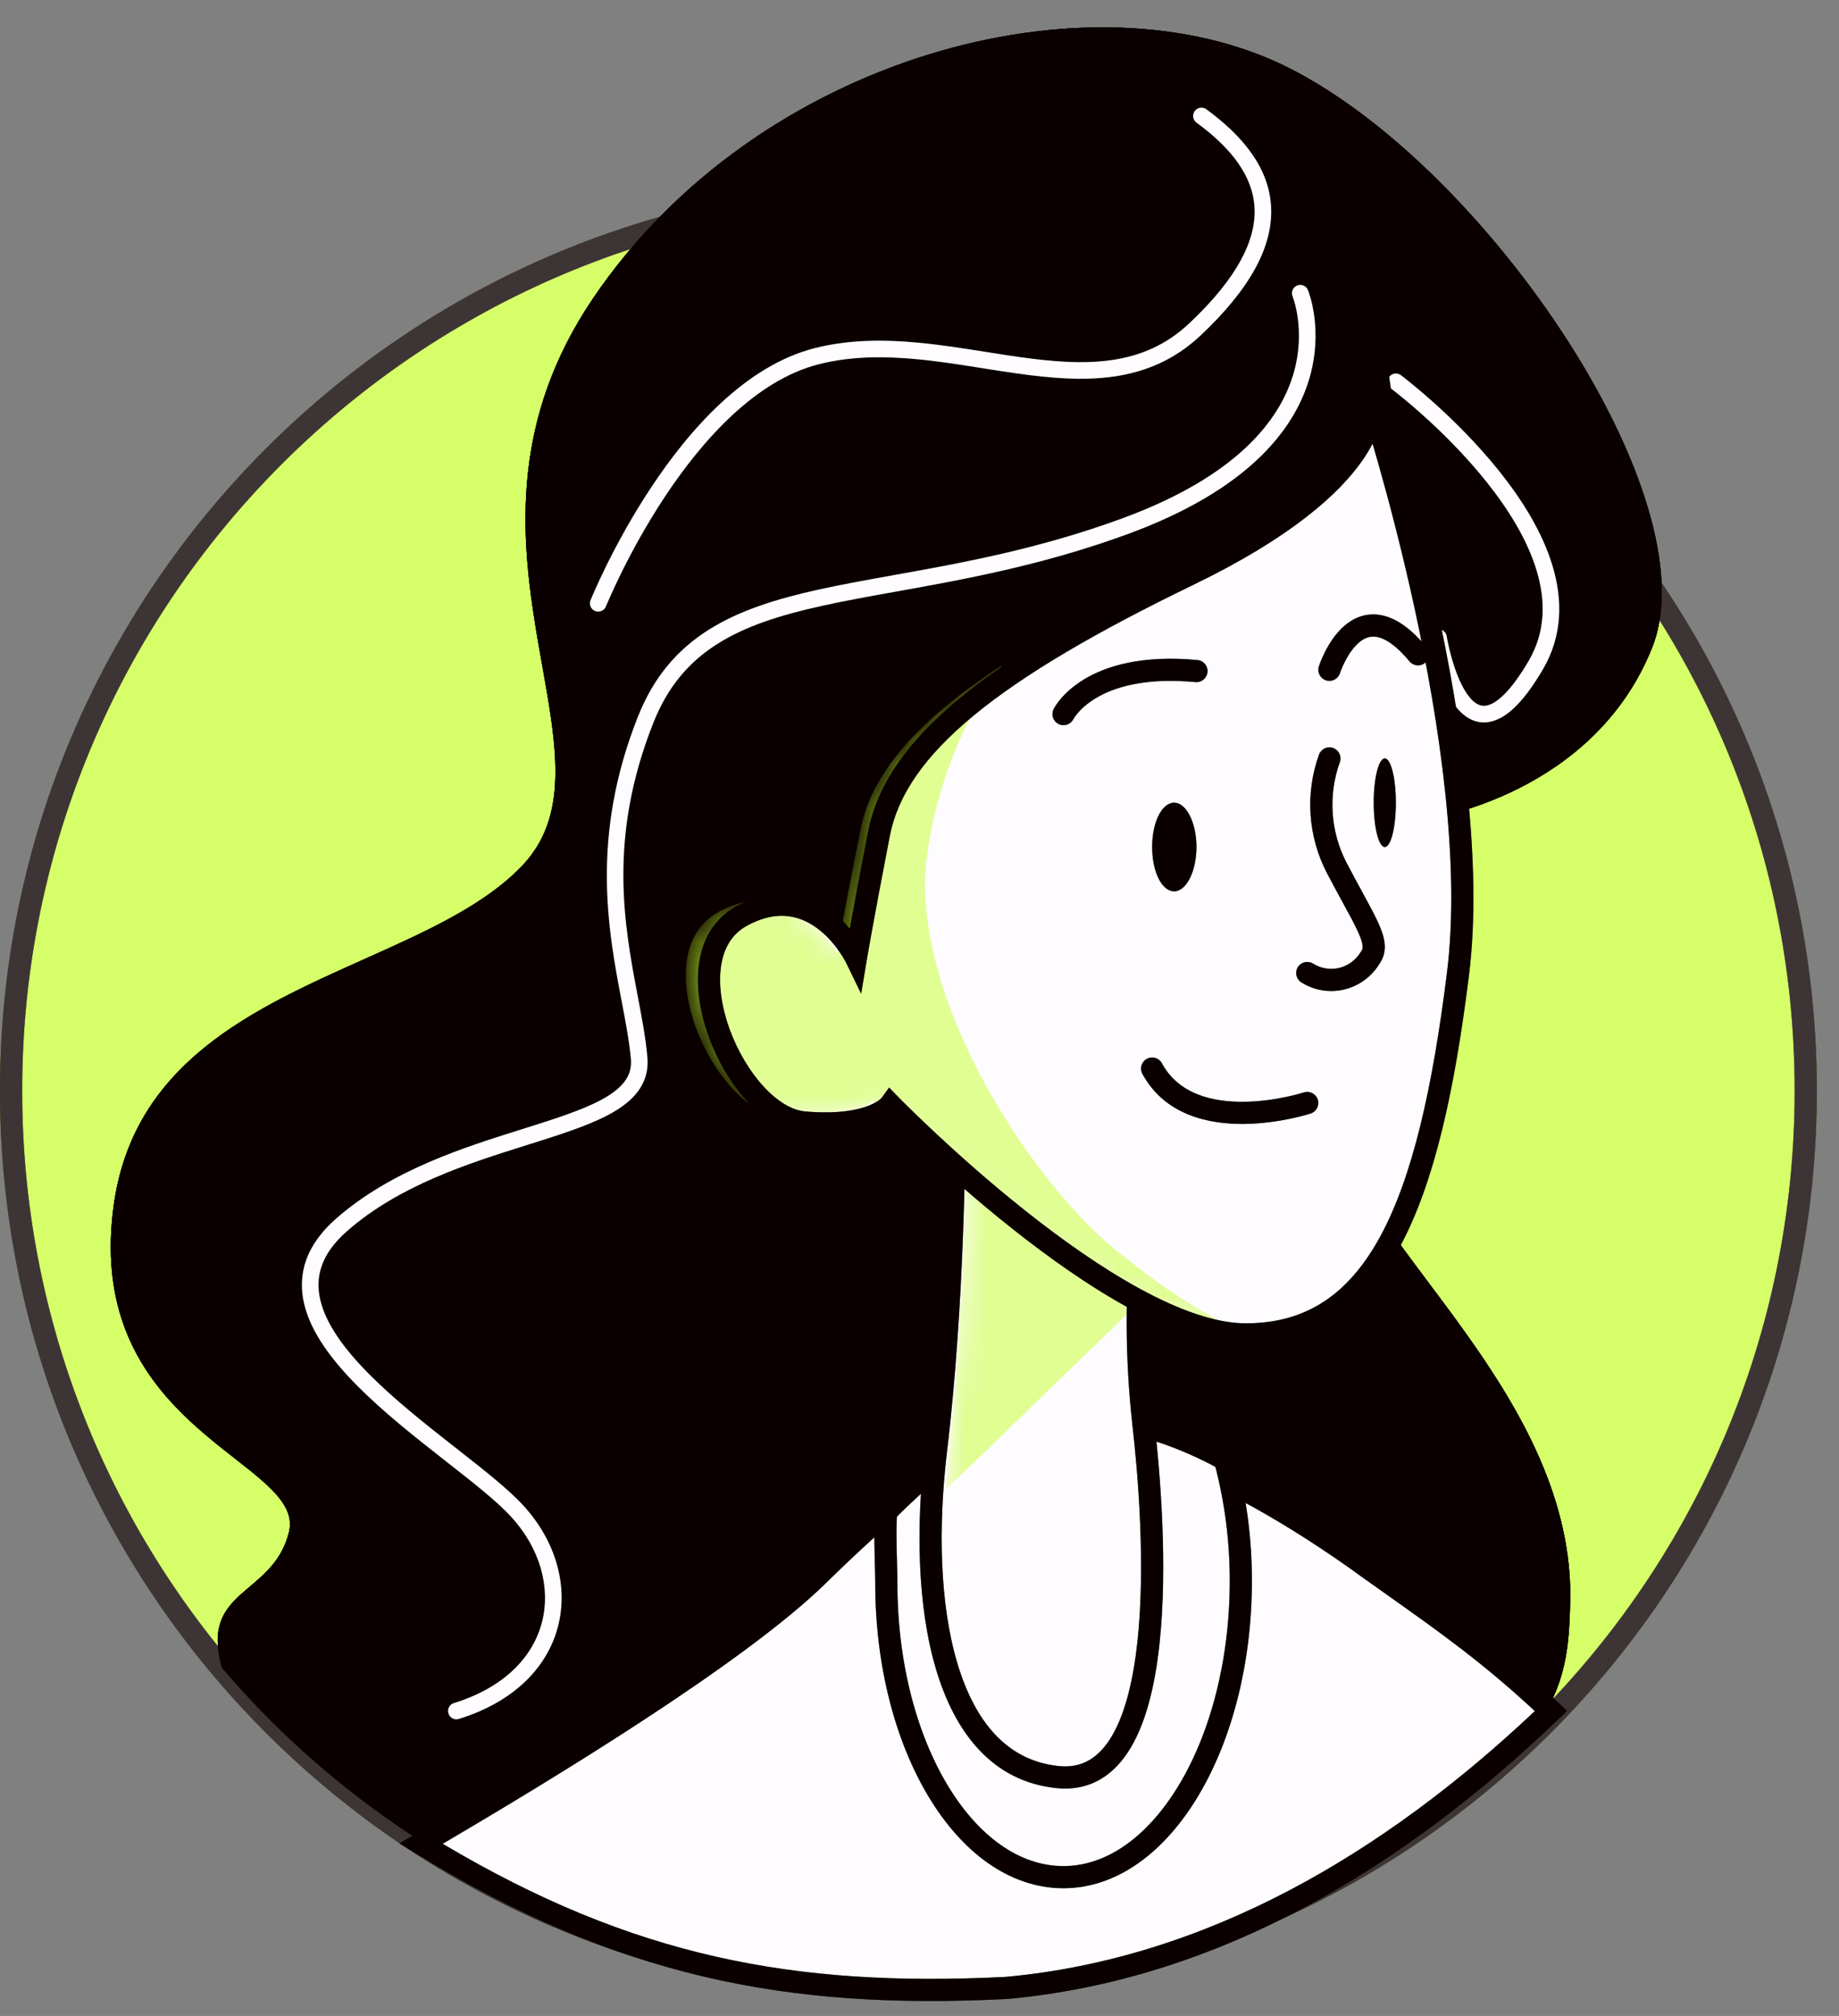 <svg width="83" height="91" viewBox="0 0 83 91" fill="none" xmlns="http://www.w3.org/2000/svg">
    <rect x="0" y="0" width="83" height="91" fill="#808080" stroke="none"/>
    <g clip-path="url(#clip0_25_437)">
        <path d="M41 90.234C63.644 90.234 82 71.878 82 49.234C82 26.591 63.644 8.234 41 8.234C18.356 8.234 0 26.591 0 49.234C0 71.878 18.356 90.234 41 90.234Z" fill="#C3FF28"/>
        <path fill-rule="evenodd" clip-rule="evenodd" d="M41 89.234C63.091 89.234 81 71.326 81 49.234C81 27.143 63.091 9.234 41 9.234C18.909 9.234 1 27.143 1 49.234C1 71.326 18.909 89.234 41 89.234ZM82 49.234C82 71.878 63.644 90.234 41 90.234C18.356 90.234 0 71.878 0 49.234C0 26.591 18.356 8.234 41 8.234C63.644 8.234 82 26.591 82 49.234Z" fill="#140000"/>
        <path fill-rule="evenodd" clip-rule="evenodd" d="M41 89.234C63.091 89.234 81 71.326 81 49.234C81 27.143 63.091 9.234 41 9.234C18.909 9.234 1 27.143 1 49.234C1 71.326 18.909 89.234 41 89.234ZM82 49.234C82 71.878 63.644 90.234 41 90.234C18.356 90.234 0 71.878 0 49.234C0 26.591 18.356 8.234 41 8.234C63.644 8.234 82 26.591 82 49.234Z" fill="black" fill-opacity="0.2"/>
        <path fill-rule="evenodd" clip-rule="evenodd" d="M41 89.234C63.091 89.234 81 71.326 81 49.234C81 27.143 63.091 9.234 41 9.234C18.909 9.234 1 27.143 1 49.234C1 71.326 18.909 89.234 41 89.234ZM82 49.234C82 71.878 63.644 90.234 41 90.234C18.356 90.234 0 71.878 0 49.234C0 26.591 18.356 8.234 41 8.234C63.644 8.234 82 26.591 82 49.234Z" fill="black" fill-opacity="0.2"/>
        <path fill-rule="evenodd" clip-rule="evenodd" d="M41 89.234C63.091 89.234 81 71.326 81 49.234C81 27.143 63.091 9.234 41 9.234C18.909 9.234 1 27.143 1 49.234C1 71.326 18.909 89.234 41 89.234ZM82 49.234C82 71.878 63.644 90.234 41 90.234C18.356 90.234 0 71.878 0 49.234C0 26.591 18.356 8.234 41 8.234C63.644 8.234 82 26.591 82 49.234Z" fill="black" fill-opacity="0.2"/>
        <path opacity="0.3" d="M41 90.234C63.644 90.234 82 71.878 82 49.234C82 26.591 63.644 8.234 41 8.234C18.356 8.234 0 26.591 0 49.234C0 71.878 18.356 90.234 41 90.234Z" fill="#FEFCFF"/>
        <g opacity="0.3">
            <path fill-rule="evenodd" clip-rule="evenodd" d="M41 89.234C63.091 89.234 81 71.326 81 49.234C81 27.143 63.091 9.234 41 9.234C18.909 9.234 1 27.143 1 49.234C1 71.326 18.909 89.234 41 89.234ZM82 49.234C82 71.878 63.644 90.234 41 90.234C18.356 90.234 0 71.878 0 49.234C0 26.591 18.356 8.234 41 8.234C63.644 8.234 82 26.591 82 49.234Z" fill="#140000"/>
            <path fill-rule="evenodd" clip-rule="evenodd" d="M41 89.234C63.091 89.234 81 71.326 81 49.234C81 27.143 63.091 9.234 41 9.234C18.909 9.234 1 27.143 1 49.234C1 71.326 18.909 89.234 41 89.234ZM82 49.234C82 71.878 63.644 90.234 41 90.234C18.356 90.234 0 71.878 0 49.234C0 26.591 18.356 8.234 41 8.234C63.644 8.234 82 26.591 82 49.234Z" fill="black" fill-opacity="0.2"/>
            <path fill-rule="evenodd" clip-rule="evenodd" d="M41 89.234C63.091 89.234 81 71.326 81 49.234C81 27.143 63.091 9.234 41 9.234C18.909 9.234 1 27.143 1 49.234C1 71.326 18.909 89.234 41 89.234ZM82 49.234C82 71.878 63.644 90.234 41 90.234C18.356 90.234 0 71.878 0 49.234C0 26.591 18.356 8.234 41 8.234C63.644 8.234 82 26.591 82 49.234Z" fill="black" fill-opacity="0.2"/>
            <path fill-rule="evenodd" clip-rule="evenodd" d="M41 89.234C63.091 89.234 81 71.326 81 49.234C81 27.143 63.091 9.234 41 9.234C18.909 9.234 1 27.143 1 49.234C1 71.326 18.909 89.234 41 89.234ZM82 49.234C82 71.878 63.644 90.234 41 90.234C18.356 90.234 0 71.878 0 49.234C0 26.591 18.356 8.234 41 8.234C63.644 8.234 82 26.591 82 49.234Z" fill="black" fill-opacity="0.2"/>
        </g>
        <path d="M13.043 69.158C12.317 72.082 9.006 71.674 10.015 75.27C16.778 83.261 26.681 88.334 37 89.734C47.319 91.135 57.387 87.138 66 81.234C70.5 77.734 70.785 75.444 70.866 72.387C71.138 63.056 61.368 56.087 60.843 51.595C60.319 47.102 64.537 36.945 64.537 36.945C64.537 36.945 71.926 35.875 74.57 29.223C77.214 22.57 67.162 7.605 58.179 3.071C49.196 -1.462 34.158 2.542 26.77 13.463C19.382 24.384 28.354 33.98 23.601 39.044C18.847 44.107 6.442 44.372 5.12 54.498C3.798 64.624 13.831 65.959 13.043 69.158Z" fill="#140000"/>
        <path d="M13.043 69.158C12.317 72.082 9.006 71.674 10.015 75.27C16.778 83.261 26.681 88.334 37 89.734C47.319 91.135 57.387 87.138 66 81.234C70.5 77.734 70.785 75.444 70.866 72.387C71.138 63.056 61.368 56.087 60.843 51.595C60.319 47.102 64.537 36.945 64.537 36.945C64.537 36.945 71.926 35.875 74.57 29.223C77.214 22.57 67.162 7.605 58.179 3.071C49.196 -1.462 34.158 2.542 26.77 13.463C19.382 24.384 28.354 33.98 23.601 39.044C18.847 44.107 6.442 44.372 5.12 54.498C3.798 64.624 13.831 65.959 13.043 69.158Z" fill="black" fill-opacity="0.2"/>
        <path d="M13.043 69.158C12.317 72.082 9.006 71.674 10.015 75.27C16.778 83.261 26.681 88.334 37 89.734C47.319 91.135 57.387 87.138 66 81.234C70.5 77.734 70.785 75.444 70.866 72.387C71.138 63.056 61.368 56.087 60.843 51.595C60.319 47.102 64.537 36.945 64.537 36.945C64.537 36.945 71.926 35.875 74.57 29.223C77.214 22.57 67.162 7.605 58.179 3.071C49.196 -1.462 34.158 2.542 26.77 13.463C19.382 24.384 28.354 33.98 23.601 39.044C18.847 44.107 6.442 44.372 5.12 54.498C3.798 64.624 13.831 65.959 13.043 69.158Z" fill="black" fill-opacity="0.2"/>
        <path d="M13.043 69.158C12.317 72.082 9.006 71.674 10.015 75.27C16.778 83.261 26.681 88.334 37 89.734C47.319 91.135 57.387 87.138 66 81.234C70.5 77.734 70.785 75.444 70.866 72.387C71.138 63.056 61.368 56.087 60.843 51.595C60.319 47.102 64.537 36.945 64.537 36.945C64.537 36.945 71.926 35.875 74.57 29.223C77.214 22.57 67.162 7.605 58.179 3.071C49.196 -1.462 34.158 2.542 26.77 13.463C19.382 24.384 28.354 33.98 23.601 39.044C18.847 44.107 6.442 44.372 5.12 54.498C3.798 64.624 13.831 65.959 13.043 69.158Z" fill="black" fill-opacity="0.2"/>
        <path fill-rule="evenodd" clip-rule="evenodd" d="M14.014 69.397L14.014 69.399C13.624 70.967 12.584 71.834 11.878 72.423C11.756 72.525 11.644 72.618 11.547 72.705C11.192 73.025 11 73.266 10.904 73.54C10.82 73.78 10.772 74.155 10.925 74.796C17.511 82.484 27.114 87.384 37.135 88.743C47.1 90.096 56.908 86.249 65.41 80.427C67.574 78.739 68.632 77.414 69.183 76.225C69.734 75.032 69.826 73.876 69.866 72.361L69.866 72.358C69.992 68.044 67.797 64.204 65.339 60.757C64.777 59.967 64.208 59.209 63.656 58.472C63.609 58.41 63.563 58.349 63.517 58.287C62.925 57.497 62.351 56.728 61.846 55.994C60.862 54.566 60.013 53.105 59.85 51.711C59.7 50.426 59.892 48.823 60.219 47.211C60.551 45.579 61.04 43.85 61.541 42.281C62.042 40.709 62.56 39.282 62.951 38.248C63.147 37.731 63.312 37.311 63.428 37.02C63.461 36.939 63.489 36.869 63.513 36.808C63.533 36.76 63.55 36.718 63.564 36.683L63.601 36.594L63.613 36.564L63.614 36.562C63.614 36.562 63.614 36.561 64.537 36.945C64.537 36.945 60.319 47.102 60.843 51.595C61.045 53.323 62.616 55.419 64.457 57.874C67.4 61.8 71.033 66.646 70.866 72.387C70.785 75.444 70.5 77.734 66 81.234C57.387 87.138 47.319 91.135 37 89.734C26.681 88.334 16.778 83.261 10.015 75.27C9.429 73.18 10.301 72.443 11.278 71.617C11.982 71.022 12.739 70.382 13.043 69.158C13.334 67.978 12.151 67.051 10.61 65.843C7.973 63.777 4.286 60.888 5.12 54.498C5.971 47.985 11.405 45.551 16.441 43.297C19.234 42.046 21.904 40.85 23.601 39.044C25.681 36.827 25.132 33.743 24.476 30.058C23.634 25.326 22.616 19.604 26.77 13.463C34.158 2.542 49.196 -1.462 58.179 3.071C67.162 7.605 77.214 22.57 74.57 29.223C71.926 35.875 64.537 36.945 64.537 36.945L63.614 36.562L63.832 36.037L64.392 35.956L64.394 35.955L64.402 35.954C64.412 35.953 64.428 35.95 64.451 35.946C64.496 35.938 64.567 35.925 64.66 35.906C64.847 35.868 65.123 35.806 65.465 35.711C66.151 35.52 67.093 35.2 68.112 34.686C70.151 33.657 72.437 31.881 73.641 28.853C74.181 27.494 74.113 25.571 73.428 23.251C72.752 20.956 71.51 18.408 69.894 15.893C66.646 10.844 62.007 6.124 57.728 3.964C53.529 1.845 47.805 1.681 42.172 3.427C36.555 5.168 31.149 8.774 27.598 14.023C24.122 19.161 24.471 23.969 25.184 28.287C25.268 28.799 25.36 29.313 25.451 29.824C25.736 31.424 26.016 32.997 26.062 34.414C26.124 36.34 25.769 38.195 24.329 39.728C23.009 41.135 21.201 42.166 19.328 43.071C18.523 43.46 17.683 43.836 16.847 44.211C16.705 44.274 16.564 44.337 16.422 44.401C15.441 44.841 14.469 45.284 13.527 45.763C9.757 47.682 6.707 50.067 6.112 54.627C5.804 56.984 6.161 58.773 6.818 60.19C7.481 61.618 8.479 62.728 9.546 63.679C10.081 64.156 10.624 64.584 11.151 64.997L11.238 65.065C11.724 65.446 12.21 65.827 12.623 66.201C13.438 66.939 14.36 67.991 14.014 69.397Z" fill="#140000"/>
        <path fill-rule="evenodd" clip-rule="evenodd" d="M14.014 69.397L14.014 69.399C13.624 70.967 12.584 71.834 11.878 72.423C11.756 72.525 11.644 72.618 11.547 72.705C11.192 73.025 11 73.266 10.904 73.54C10.82 73.78 10.772 74.155 10.925 74.796C17.511 82.484 27.114 87.384 37.135 88.743C47.1 90.096 56.908 86.249 65.41 80.427C67.574 78.739 68.632 77.414 69.183 76.225C69.734 75.032 69.826 73.876 69.866 72.361L69.866 72.358C69.992 68.044 67.797 64.204 65.339 60.757C64.777 59.967 64.208 59.209 63.656 58.472C63.609 58.41 63.563 58.349 63.517 58.287C62.925 57.497 62.351 56.728 61.846 55.994C60.862 54.566 60.013 53.105 59.85 51.711C59.7 50.426 59.892 48.823 60.219 47.211C60.551 45.579 61.04 43.85 61.541 42.281C62.042 40.709 62.56 39.282 62.951 38.248C63.147 37.731 63.312 37.311 63.428 37.02C63.461 36.939 63.489 36.869 63.513 36.808C63.533 36.76 63.55 36.718 63.564 36.683L63.601 36.594L63.613 36.564L63.614 36.562C63.614 36.562 63.614 36.561 64.537 36.945C64.537 36.945 60.319 47.102 60.843 51.595C61.045 53.323 62.616 55.419 64.457 57.874C67.4 61.8 71.033 66.646 70.866 72.387C70.785 75.444 70.5 77.734 66 81.234C57.387 87.138 47.319 91.135 37 89.734C26.681 88.334 16.778 83.261 10.015 75.27C9.429 73.18 10.301 72.443 11.278 71.617C11.982 71.022 12.739 70.382 13.043 69.158C13.334 67.978 12.151 67.051 10.61 65.843C7.973 63.777 4.286 60.888 5.12 54.498C5.971 47.985 11.405 45.551 16.441 43.297C19.234 42.046 21.904 40.85 23.601 39.044C25.681 36.827 25.132 33.743 24.476 30.058C23.634 25.326 22.616 19.604 26.77 13.463C34.158 2.542 49.196 -1.462 58.179 3.071C67.162 7.605 77.214 22.57 74.57 29.223C71.926 35.875 64.537 36.945 64.537 36.945L63.614 36.562L63.832 36.037L64.392 35.956L64.394 35.955L64.402 35.954C64.412 35.953 64.428 35.95 64.451 35.946C64.496 35.938 64.567 35.925 64.66 35.906C64.847 35.868 65.123 35.806 65.465 35.711C66.151 35.52 67.093 35.2 68.112 34.686C70.151 33.657 72.437 31.881 73.641 28.853C74.181 27.494 74.113 25.571 73.428 23.251C72.752 20.956 71.51 18.408 69.894 15.893C66.646 10.844 62.007 6.124 57.728 3.964C53.529 1.845 47.805 1.681 42.172 3.427C36.555 5.168 31.149 8.774 27.598 14.023C24.122 19.161 24.471 23.969 25.184 28.287C25.268 28.799 25.36 29.313 25.451 29.824C25.736 31.424 26.016 32.997 26.062 34.414C26.124 36.34 25.769 38.195 24.329 39.728C23.009 41.135 21.201 42.166 19.328 43.071C18.523 43.46 17.683 43.836 16.847 44.211C16.705 44.274 16.564 44.337 16.422 44.401C15.441 44.841 14.469 45.284 13.527 45.763C9.757 47.682 6.707 50.067 6.112 54.627C5.804 56.984 6.161 58.773 6.818 60.19C7.481 61.618 8.479 62.728 9.546 63.679C10.081 64.156 10.624 64.584 11.151 64.997L11.238 65.065C11.724 65.446 12.21 65.827 12.623 66.201C13.438 66.939 14.36 67.991 14.014 69.397Z" fill="black" fill-opacity="0.2"/>
        <path fill-rule="evenodd" clip-rule="evenodd" d="M14.014 69.397L14.014 69.399C13.624 70.967 12.584 71.834 11.878 72.423C11.756 72.525 11.644 72.618 11.547 72.705C11.192 73.025 11 73.266 10.904 73.54C10.82 73.78 10.772 74.155 10.925 74.796C17.511 82.484 27.114 87.384 37.135 88.743C47.1 90.096 56.908 86.249 65.41 80.427C67.574 78.739 68.632 77.414 69.183 76.225C69.734 75.032 69.826 73.876 69.866 72.361L69.866 72.358C69.992 68.044 67.797 64.204 65.339 60.757C64.777 59.967 64.208 59.209 63.656 58.472C63.609 58.41 63.563 58.349 63.517 58.287C62.925 57.497 62.351 56.728 61.846 55.994C60.862 54.566 60.013 53.105 59.85 51.711C59.7 50.426 59.892 48.823 60.219 47.211C60.551 45.579 61.04 43.85 61.541 42.281C62.042 40.709 62.56 39.282 62.951 38.248C63.147 37.731 63.312 37.311 63.428 37.02C63.461 36.939 63.489 36.869 63.513 36.808C63.533 36.76 63.55 36.718 63.564 36.683L63.601 36.594L63.613 36.564L63.614 36.562C63.614 36.562 63.614 36.561 64.537 36.945C64.537 36.945 60.319 47.102 60.843 51.595C61.045 53.323 62.616 55.419 64.457 57.874C67.4 61.8 71.033 66.646 70.866 72.387C70.785 75.444 70.5 77.734 66 81.234C57.387 87.138 47.319 91.135 37 89.734C26.681 88.334 16.778 83.261 10.015 75.27C9.429 73.18 10.301 72.443 11.278 71.617C11.982 71.022 12.739 70.382 13.043 69.158C13.334 67.978 12.151 67.051 10.61 65.843C7.973 63.777 4.286 60.888 5.12 54.498C5.971 47.985 11.405 45.551 16.441 43.297C19.234 42.046 21.904 40.85 23.601 39.044C25.681 36.827 25.132 33.743 24.476 30.058C23.634 25.326 22.616 19.604 26.77 13.463C34.158 2.542 49.196 -1.462 58.179 3.071C67.162 7.605 77.214 22.57 74.57 29.223C71.926 35.875 64.537 36.945 64.537 36.945L63.614 36.562L63.832 36.037L64.392 35.956L64.394 35.955L64.402 35.954C64.412 35.953 64.428 35.95 64.451 35.946C64.496 35.938 64.567 35.925 64.66 35.906C64.847 35.868 65.123 35.806 65.465 35.711C66.151 35.52 67.093 35.2 68.112 34.686C70.151 33.657 72.437 31.881 73.641 28.853C74.181 27.494 74.113 25.571 73.428 23.251C72.752 20.956 71.51 18.408 69.894 15.893C66.646 10.844 62.007 6.124 57.728 3.964C53.529 1.845 47.805 1.681 42.172 3.427C36.555 5.168 31.149 8.774 27.598 14.023C24.122 19.161 24.471 23.969 25.184 28.287C25.268 28.799 25.36 29.313 25.451 29.824C25.736 31.424 26.016 32.997 26.062 34.414C26.124 36.34 25.769 38.195 24.329 39.728C23.009 41.135 21.201 42.166 19.328 43.071C18.523 43.46 17.683 43.836 16.847 44.211C16.705 44.274 16.564 44.337 16.422 44.401C15.441 44.841 14.469 45.284 13.527 45.763C9.757 47.682 6.707 50.067 6.112 54.627C5.804 56.984 6.161 58.773 6.818 60.19C7.481 61.618 8.479 62.728 9.546 63.679C10.081 64.156 10.624 64.584 11.151 64.997L11.238 65.065C11.724 65.446 12.21 65.827 12.623 66.201C13.438 66.939 14.36 67.991 14.014 69.397Z" fill="black" fill-opacity="0.2"/>
        <path fill-rule="evenodd" clip-rule="evenodd" d="M14.014 69.397L14.014 69.399C13.624 70.967 12.584 71.834 11.878 72.423C11.756 72.525 11.644 72.618 11.547 72.705C11.192 73.025 11 73.266 10.904 73.54C10.82 73.78 10.772 74.155 10.925 74.796C17.511 82.484 27.114 87.384 37.135 88.743C47.1 90.096 56.908 86.249 65.41 80.427C67.574 78.739 68.632 77.414 69.183 76.225C69.734 75.032 69.826 73.876 69.866 72.361L69.866 72.358C69.992 68.044 67.797 64.204 65.339 60.757C64.777 59.967 64.208 59.209 63.656 58.472C63.609 58.41 63.563 58.349 63.517 58.287C62.925 57.497 62.351 56.728 61.846 55.994C60.862 54.566 60.013 53.105 59.85 51.711C59.7 50.426 59.892 48.823 60.219 47.211C60.551 45.579 61.04 43.85 61.541 42.281C62.042 40.709 62.56 39.282 62.951 38.248C63.147 37.731 63.312 37.311 63.428 37.02C63.461 36.939 63.489 36.869 63.513 36.808C63.533 36.76 63.55 36.718 63.564 36.683L63.601 36.594L63.613 36.564L63.614 36.562C63.614 36.562 63.614 36.561 64.537 36.945C64.537 36.945 60.319 47.102 60.843 51.595C61.045 53.323 62.616 55.419 64.457 57.874C67.4 61.8 71.033 66.646 70.866 72.387C70.785 75.444 70.5 77.734 66 81.234C57.387 87.138 47.319 91.135 37 89.734C26.681 88.334 16.778 83.261 10.015 75.27C9.429 73.18 10.301 72.443 11.278 71.617C11.982 71.022 12.739 70.382 13.043 69.158C13.334 67.978 12.151 67.051 10.61 65.843C7.973 63.777 4.286 60.888 5.12 54.498C5.971 47.985 11.405 45.551 16.441 43.297C19.234 42.046 21.904 40.85 23.601 39.044C25.681 36.827 25.132 33.743 24.476 30.058C23.634 25.326 22.616 19.604 26.77 13.463C34.158 2.542 49.196 -1.462 58.179 3.071C67.162 7.605 77.214 22.57 74.57 29.223C71.926 35.875 64.537 36.945 64.537 36.945L63.614 36.562L63.832 36.037L64.392 35.956L64.394 35.955L64.402 35.954C64.412 35.953 64.428 35.95 64.451 35.946C64.496 35.938 64.567 35.925 64.66 35.906C64.847 35.868 65.123 35.806 65.465 35.711C66.151 35.52 67.093 35.2 68.112 34.686C70.151 33.657 72.437 31.881 73.641 28.853C74.181 27.494 74.113 25.571 73.428 23.251C72.752 20.956 71.51 18.408 69.894 15.893C66.646 10.844 62.007 6.124 57.728 3.964C53.529 1.845 47.805 1.681 42.172 3.427C36.555 5.168 31.149 8.774 27.598 14.023C24.122 19.161 24.471 23.969 25.184 28.287C25.268 28.799 25.36 29.313 25.451 29.824C25.736 31.424 26.016 32.997 26.062 34.414C26.124 36.34 25.769 38.195 24.329 39.728C23.009 41.135 21.201 42.166 19.328 43.071C18.523 43.46 17.683 43.836 16.847 44.211C16.705 44.274 16.564 44.337 16.422 44.401C15.441 44.841 14.469 45.284 13.527 45.763C9.757 47.682 6.707 50.067 6.112 54.627C5.804 56.984 6.161 58.773 6.818 60.19C7.481 61.618 8.479 62.728 9.546 63.679C10.081 64.156 10.624 64.584 11.151 64.997L11.238 65.065C11.724 65.446 12.21 65.827 12.623 66.201C13.438 66.939 14.36 67.991 14.014 69.397Z" fill="black" fill-opacity="0.2"/>
        <path fill-rule="evenodd" clip-rule="evenodd" d="M58.542 12.888C58.733 12.809 58.952 12.9 59.032 13.091L58.712 13.223C59.032 13.091 59.032 13.091 59.032 13.092L59.032 13.092L59.033 13.094L59.035 13.1L59.043 13.119C59.049 13.135 59.057 13.157 59.067 13.185C59.087 13.241 59.113 13.321 59.142 13.423C59.201 13.627 59.27 13.919 59.318 14.28C59.413 15.003 59.423 16.007 59.08 17.14C58.389 19.424 56.3 22.128 50.895 24.109C47.05 25.518 43.497 26.156 40.439 26.705C39.235 26.921 38.109 27.123 37.071 27.354C35.219 27.764 33.652 28.261 32.385 29.062C31.128 29.856 30.152 30.958 29.494 32.613C27.427 37.815 28.174 41.753 28.783 44.964C28.97 45.951 29.145 46.87 29.22 47.736C29.266 48.262 29.146 48.725 28.886 49.13C28.63 49.528 28.251 49.851 27.803 50.127C26.915 50.675 25.665 51.092 24.3 51.523C24.145 51.573 23.987 51.622 23.828 51.672C21.155 52.513 18.04 53.492 15.671 55.565C15.063 56.097 14.703 56.624 14.523 57.136C14.343 57.646 14.333 58.165 14.461 58.698C14.721 59.782 15.551 60.914 16.68 62.048C17.801 63.175 19.171 64.26 20.448 65.262C20.509 65.31 20.57 65.357 20.63 65.405C21.825 66.341 22.939 67.215 23.62 67.958C25.07 69.54 25.652 71.544 25.195 73.376C24.736 75.216 23.246 76.807 20.708 77.593C20.51 77.654 20.3 77.543 20.239 77.345C20.177 77.147 20.288 76.937 20.486 76.876C22.821 76.153 24.083 74.735 24.468 73.194C24.855 71.643 24.374 69.89 23.067 68.464C22.429 67.769 21.359 66.929 20.132 65.967C20.083 65.929 20.035 65.891 19.986 65.852C18.713 64.854 17.307 63.742 16.148 62.577C14.997 61.42 14.041 60.166 13.731 58.873C13.574 58.217 13.582 57.549 13.816 56.887C14.048 56.227 14.495 55.597 15.177 55C17.67 52.819 20.927 51.797 23.574 50.966C23.743 50.913 23.91 50.86 24.074 50.808C25.459 50.37 26.615 49.978 27.409 49.489C27.801 49.247 28.081 48.995 28.255 48.724C28.424 48.462 28.505 48.164 28.473 47.801C28.405 47.021 28.241 46.16 28.06 45.213C27.446 41.988 26.64 37.765 28.797 32.336C29.513 30.533 30.594 29.306 31.984 28.428C33.363 27.556 35.031 27.038 36.909 26.621C37.994 26.381 39.15 26.173 40.371 25.954C43.411 25.408 46.858 24.79 50.637 23.404C55.886 21.48 57.757 18.923 58.362 16.922C58.668 15.913 58.659 15.019 58.574 14.378C58.532 14.058 58.471 13.803 58.421 13.63C58.396 13.543 58.375 13.477 58.359 13.434C58.352 13.413 58.346 13.397 58.342 13.388L58.339 13.378L58.338 13.378L58.338 13.377C58.26 13.186 58.35 12.967 58.542 12.888Z" fill="#FEFCFF"/>
        <path fill-rule="evenodd" clip-rule="evenodd" d="M53.922 5.013C54.044 4.846 54.279 4.809 54.446 4.932C56.129 6.163 57.288 7.608 57.37 9.356C57.453 11.1 56.459 13.006 54.187 15.143C51.807 17.383 48.875 17.276 45.913 16.86C45.39 16.787 44.87 16.704 44.349 16.622C43.37 16.466 42.39 16.311 41.398 16.216C39.89 16.073 38.403 16.076 36.965 16.44C34.118 17.159 31.718 19.839 30.004 22.429C29.155 23.713 28.49 24.951 28.037 25.869C27.811 26.328 27.638 26.706 27.522 26.969C27.464 27.1 27.42 27.202 27.391 27.271C27.376 27.306 27.365 27.332 27.358 27.349L27.35 27.369L27.348 27.373L27.348 27.374C27.27 27.567 27.052 27.66 26.86 27.582C26.668 27.505 26.575 27.286 26.652 27.094L27 27.234C26.652 27.094 26.652 27.094 26.652 27.094L26.653 27.092L26.656 27.086L26.665 27.064C26.672 27.045 26.684 27.017 26.7 26.98C26.73 26.907 26.776 26.801 26.836 26.665C26.956 26.394 27.133 26.007 27.364 25.538C27.827 24.6 28.508 23.332 29.379 22.015C31.105 19.405 33.641 16.506 36.781 15.712C38.336 15.32 39.918 15.322 41.469 15.47C42.483 15.566 43.505 15.728 44.501 15.886C45.015 15.967 45.522 16.048 46.017 16.117C48.965 16.531 51.568 16.578 53.673 14.597C55.886 12.514 56.688 10.808 56.621 9.392C56.554 7.981 55.617 6.718 54.003 5.537C53.836 5.415 53.799 5.18 53.922 5.013Z" fill="#FEFCFF"/>
        <path fill-rule="evenodd" clip-rule="evenodd" d="M62.7 17.01C62.824 16.844 63.059 16.81 63.224 16.934L63 17.234C63.224 16.934 63.224 16.934 63.224 16.934L63.227 16.936L63.233 16.94L63.255 16.957C63.273 16.971 63.301 16.992 63.337 17.02C63.408 17.076 63.512 17.157 63.642 17.262C63.903 17.473 64.27 17.779 64.7 18.164C65.558 18.934 66.672 20.022 67.684 21.291C68.694 22.558 69.618 24.025 70.074 25.552C70.534 27.087 70.525 28.701 69.636 30.216C69.216 30.934 68.821 31.469 68.446 31.848C68.074 32.226 67.704 32.467 67.333 32.563C66.532 32.77 65.947 32.269 65.574 31.718C65.196 31.16 64.943 30.43 64.786 29.863C64.706 29.576 64.649 29.321 64.611 29.138C64.592 29.047 64.578 28.973 64.569 28.921C64.564 28.895 64.561 28.875 64.558 28.861L64.555 28.845L64.555 28.84L64.554 28.839C64.554 28.839 64.554 28.838 64.889 28.785L64.554 28.839C64.522 28.634 64.661 28.441 64.865 28.409C65.07 28.376 65.262 28.515 65.295 28.72C65.295 28.72 65.295 28.72 65.295 28.72L65.295 28.723L65.297 28.735C65.299 28.747 65.303 28.765 65.307 28.788C65.315 28.834 65.328 28.902 65.345 28.987C65.381 29.157 65.434 29.395 65.509 29.663C65.66 30.207 65.887 30.842 66.195 31.298C66.508 31.76 66.814 31.922 67.145 31.837C67.339 31.786 67.595 31.642 67.913 31.321C68.228 31.001 68.588 30.522 68.99 29.837C69.747 28.545 69.772 27.156 69.356 25.767C68.938 24.369 68.078 22.989 67.097 21.759C66.12 20.532 65.038 19.475 64.199 18.723C63.78 18.348 63.422 18.049 63.17 17.845C63.044 17.743 62.945 17.665 62.877 17.613C62.843 17.586 62.818 17.567 62.8 17.554L62.781 17.539L62.777 17.536L62.776 17.535" fill="#FEFCFF"/>
        <path d="M19 83.221C28 88.734 35.5 90.234 45.421 89.734C54.84 88.879 63.079 83.876 70 77.234C66.87 74.27 64.551 72.787 61.064 70.28C54.434 65.629 49.131 64.008 45.421 64.259C45.421 64.259 42.501 65.629 36.935 71.096C33.305 74.66 24.586 79.96 19 83.221Z" fill="#FEFCFF"/>
        <path fill-rule="evenodd" clip-rule="evenodd" d="M45.387 63.76C49.26 63.498 54.677 65.189 61.352 69.871L61.356 69.874C61.971 70.317 62.551 70.728 63.107 71.122C65.687 72.95 67.743 74.408 70.344 76.871L70.725 77.232L70.346 77.595C63.377 84.282 55.038 89.363 45.466 90.232L45.456 90.233L45.446 90.234C35.437 90.738 27.835 89.22 18.739 83.647L18.026 83.211L18.748 82.789C21.538 81.16 25.106 79.025 28.428 76.853C31.759 74.676 34.808 72.483 36.584 70.739C39.384 67.989 41.525 66.263 42.973 65.221C43.697 64.7 44.249 64.35 44.623 64.129C44.81 64.018 44.952 63.939 45.05 63.887C45.099 63.861 45.137 63.842 45.163 63.829L45.194 63.813L45.203 63.809L45.206 63.807L45.208 63.807C45.208 63.807 45.208 63.807 45.421 64.259L45.208 63.807L45.293 63.767L45.387 63.76ZM45.554 64.752C45.543 64.757 45.532 64.764 45.519 64.77C45.435 64.815 45.306 64.886 45.133 64.989C44.785 65.195 44.258 65.529 43.557 66.033C42.154 67.043 40.052 68.735 37.285 71.452C35.432 73.272 32.307 75.512 28.975 77.69C25.916 79.69 22.654 81.657 19.979 83.227C28.563 88.326 35.823 89.716 45.386 89.236C54.477 88.407 62.481 83.648 69.272 77.237C66.906 75.041 64.985 73.679 62.543 71.948C61.985 71.552 61.399 71.137 60.775 70.688C54.251 66.111 49.099 64.547 45.554 64.752Z" fill="#140000"/>
        <path fill-rule="evenodd" clip-rule="evenodd" d="M45.387 63.76C49.26 63.498 54.677 65.189 61.352 69.871L61.356 69.874C61.971 70.317 62.551 70.728 63.107 71.122C65.687 72.95 67.743 74.408 70.344 76.871L70.725 77.232L70.346 77.595C63.377 84.282 55.038 89.363 45.466 90.232L45.456 90.233L45.446 90.234C35.437 90.738 27.835 89.22 18.739 83.647L18.026 83.211L18.748 82.789C21.538 81.16 25.106 79.025 28.428 76.853C31.759 74.676 34.808 72.483 36.584 70.739C39.384 67.989 41.525 66.263 42.973 65.221C43.697 64.7 44.249 64.35 44.623 64.129C44.81 64.018 44.952 63.939 45.05 63.887C45.099 63.861 45.137 63.842 45.163 63.829L45.194 63.813L45.203 63.809L45.206 63.807L45.208 63.807C45.208 63.807 45.208 63.807 45.421 64.259L45.208 63.807L45.293 63.767L45.387 63.76ZM45.554 64.752C45.543 64.757 45.532 64.764 45.519 64.77C45.435 64.815 45.306 64.886 45.133 64.989C44.785 65.195 44.258 65.529 43.557 66.033C42.154 67.043 40.052 68.735 37.285 71.452C35.432 73.272 32.307 75.512 28.975 77.69C25.916 79.69 22.654 81.657 19.979 83.227C28.563 88.326 35.823 89.716 45.386 89.236C54.477 88.407 62.481 83.648 69.272 77.237C66.906 75.041 64.985 73.679 62.543 71.948C61.985 71.552 61.399 71.137 60.775 70.688C54.251 66.111 49.099 64.547 45.554 64.752Z" fill="black" fill-opacity="0.2"/>
        <path fill-rule="evenodd" clip-rule="evenodd" d="M45.387 63.76C49.26 63.498 54.677 65.189 61.352 69.871L61.356 69.874C61.971 70.317 62.551 70.728 63.107 71.122C65.687 72.95 67.743 74.408 70.344 76.871L70.725 77.232L70.346 77.595C63.377 84.282 55.038 89.363 45.466 90.232L45.456 90.233L45.446 90.234C35.437 90.738 27.835 89.22 18.739 83.647L18.026 83.211L18.748 82.789C21.538 81.16 25.106 79.025 28.428 76.853C31.759 74.676 34.808 72.483 36.584 70.739C39.384 67.989 41.525 66.263 42.973 65.221C43.697 64.7 44.249 64.35 44.623 64.129C44.81 64.018 44.952 63.939 45.05 63.887C45.099 63.861 45.137 63.842 45.163 63.829L45.194 63.813L45.203 63.809L45.206 63.807L45.208 63.807C45.208 63.807 45.208 63.807 45.421 64.259L45.208 63.807L45.293 63.767L45.387 63.76ZM45.554 64.752C45.543 64.757 45.532 64.764 45.519 64.77C45.435 64.815 45.306 64.886 45.133 64.989C44.785 65.195 44.258 65.529 43.557 66.033C42.154 67.043 40.052 68.735 37.285 71.452C35.432 73.272 32.307 75.512 28.975 77.69C25.916 79.69 22.654 81.657 19.979 83.227C28.563 88.326 35.823 89.716 45.386 89.236C54.477 88.407 62.481 83.648 69.272 77.237C66.906 75.041 64.985 73.679 62.543 71.948C61.985 71.552 61.399 71.137 60.775 70.688C54.251 66.111 49.099 64.547 45.554 64.752Z" fill="black" fill-opacity="0.2"/>
        <path fill-rule="evenodd" clip-rule="evenodd" d="M45.387 63.76C49.26 63.498 54.677 65.189 61.352 69.871L61.356 69.874C61.971 70.317 62.551 70.728 63.107 71.122C65.687 72.95 67.743 74.408 70.344 76.871L70.725 77.232L70.346 77.595C63.377 84.282 55.038 89.363 45.466 90.232L45.456 90.233L45.446 90.234C35.437 90.738 27.835 89.22 18.739 83.647L18.026 83.211L18.748 82.789C21.538 81.16 25.106 79.025 28.428 76.853C31.759 74.676 34.808 72.483 36.584 70.739C39.384 67.989 41.525 66.263 42.973 65.221C43.697 64.7 44.249 64.35 44.623 64.129C44.81 64.018 44.952 63.939 45.05 63.887C45.099 63.861 45.137 63.842 45.163 63.829L45.194 63.813L45.203 63.809L45.206 63.807L45.208 63.807C45.208 63.807 45.208 63.807 45.421 64.259L45.208 63.807L45.293 63.767L45.387 63.76ZM45.554 64.752C45.543 64.757 45.532 64.764 45.519 64.77C45.435 64.815 45.306 64.886 45.133 64.989C44.785 65.195 44.258 65.529 43.557 66.033C42.154 67.043 40.052 68.735 37.285 71.452C35.432 73.272 32.307 75.512 28.975 77.69C25.916 79.69 22.654 81.657 19.979 83.227C28.563 88.326 35.823 89.716 45.386 89.236C54.477 88.407 62.481 83.648 69.272 77.237C66.906 75.041 64.985 73.679 62.543 71.948C61.985 71.552 61.399 71.137 60.775 70.688C54.251 66.111 49.099 64.547 45.554 64.752Z" fill="black" fill-opacity="0.2"/>
        <path d="M56.002 71.864C56.005 70.006 55.763 68.157 55.283 66.376C52.593 64.897 49.615 64.164 46.608 64.24C46.608 64.24 44.245 64.463 40 68.734C39.91 69.524 40.003 71.164 40.002 71.96C40.002 79.297 43.577 85.234 47.997 85.234C52.417 85.234 56.002 79.201 56.002 71.864Z" fill="#FEFCFF"/>
        <path d="M56.002 71.364C56.005 69.506 55.763 67.657 55.283 65.876C52.593 64.397 49.614 63.664 46.608 63.74C46.608 63.74 44.245 63.963 40 68.234C39.91 69.024 40.003 70.664 40.002 71.46C40.002 78.797 43.577 84.734 47.997 84.734C52.417 84.734 56.002 78.701 56.002 71.364Z" fill="#FEFCFF"/>
        <path d="M56.002 71.364C56.005 69.506 55.763 67.657 55.283 65.876C52.593 64.397 49.614 63.664 46.608 63.74C46.608 63.74 44.245 63.963 40 68.234C39.91 69.024 40.003 70.664 40.002 71.46C40.002 78.797 43.577 84.734 47.997 84.734C52.417 84.734 56.002 78.701 56.002 71.364Z" stroke="#140000" stroke-miterlimit="10"/>
        <path d="M56.002 71.364C56.005 69.506 55.763 67.657 55.283 65.876C52.593 64.397 49.614 63.664 46.608 63.74C46.608 63.74 44.245 63.963 40 68.234C39.91 69.024 40.003 70.664 40.002 71.46C40.002 78.797 43.577 84.734 47.997 84.734C52.417 84.734 56.002 78.701 56.002 71.364Z" stroke="black" stroke-opacity="0.2" stroke-miterlimit="10"/>
        <path d="M56.002 71.364C56.005 69.506 55.763 67.657 55.283 65.876C52.593 64.397 49.614 63.664 46.608 63.74C46.608 63.74 44.245 63.963 40 68.234C39.91 69.024 40.003 70.664 40.002 71.46C40.002 78.797 43.577 84.734 47.997 84.734C52.417 84.734 56.002 78.701 56.002 71.364Z" stroke="black" stroke-opacity="0.2" stroke-miterlimit="10"/>
        <path d="M56.002 71.364C56.005 69.506 55.763 67.657 55.283 65.876C52.593 64.397 49.614 63.664 46.608 63.74C46.608 63.74 44.245 63.963 40 68.234C39.91 69.024 40.003 70.664 40.002 71.46C40.002 78.797 43.577 84.734 47.997 84.734C52.417 84.734 56.002 78.701 56.002 71.364Z" stroke="black" stroke-opacity="0.2" stroke-miterlimit="10"/>
        <path d="M43.065 51.234C43.065 51.234 43.065 58.619 42.245 65.469C41.425 72.32 42.519 79.694 47.745 80.218C52.971 80.741 52.14 68.894 51.593 64.149C51.269 61.172 51.269 58.171 51.593 55.194L43.065 51.234Z" fill="#FEFCFF"/>
        <mask id="mask0_25_437" style="mask-type:luminance" maskUnits="userSpaceOnUse" x="42" y="51" width="11" height="30">
            <path d="M43.625 51.27C43.625 51.27 43.625 58.733 42.831 65.656C42.037 72.58 43.096 80.033 48.156 80.563C53.217 81.092 52.412 69.118 51.883 64.323C51.569 61.314 51.569 58.28 51.883 55.271L43.625 51.27Z" fill="white"/>
        </mask>
        <g mask="url(#mask0_25_437)">
            <g style="mix-blend-mode:multiply" opacity="0.5">
                <path d="M42.672 67.262L51.662 58.546C51.662 58.271 51.662 58.007 51.662 57.762L49.83 54.351L43.588 51.297C43.588 51.297 43.588 58.76 42.794 65.684C42.764 66.183 42.713 66.722 42.672 67.262Z" fill="#C3FF28"/>
            </g>
        </g>
        <path fill-rule="evenodd" clip-rule="evenodd" d="M42.565 50.451L52.129 54.891L52.09 55.248C51.77 58.188 51.77 61.153 52.09 64.094C52.364 66.474 52.714 70.666 52.331 74.213C52.14 75.98 51.761 77.644 51.059 78.847C50.705 79.454 50.256 79.964 49.688 80.302C49.114 80.643 48.447 80.79 47.695 80.715C44.791 80.424 43.1 78.215 42.248 75.359C41.397 72.502 41.334 68.87 41.749 65.41C42.157 62.003 42.361 58.459 42.463 55.764C42.514 54.417 42.54 53.283 42.553 52.487C42.559 52.089 42.562 51.775 42.564 51.561C42.565 51.454 42.565 51.372 42.565 51.317L42.565 51.255L42.565 51.234L42.565 50.451ZM43.559 52.015C43.557 52.16 43.555 52.323 43.552 52.503C43.539 53.306 43.514 54.446 43.462 55.802C43.36 58.511 43.154 62.085 42.742 65.528C42.336 68.919 42.41 72.399 43.207 75.073C44.004 77.747 45.472 79.487 47.794 79.72C48.349 79.776 48.799 79.667 49.177 79.442C49.562 79.214 49.901 78.847 50.196 78.343C50.79 77.324 51.15 75.828 51.336 74.106C51.707 70.674 51.369 66.572 51.096 64.207L51.096 64.204C50.781 61.309 50.768 58.393 51.059 55.497L43.559 52.015Z" fill="#140000"/>
        <path fill-rule="evenodd" clip-rule="evenodd" d="M42.565 50.451L52.129 54.891L52.09 55.248C51.77 58.188 51.77 61.153 52.09 64.094C52.364 66.474 52.714 70.666 52.331 74.213C52.14 75.98 51.761 77.644 51.059 78.847C50.705 79.454 50.256 79.964 49.688 80.302C49.114 80.643 48.447 80.79 47.695 80.715C44.791 80.424 43.1 78.215 42.248 75.359C41.397 72.502 41.334 68.87 41.749 65.41C42.157 62.003 42.361 58.459 42.463 55.764C42.514 54.417 42.54 53.283 42.553 52.487C42.559 52.089 42.562 51.775 42.564 51.561C42.565 51.454 42.565 51.372 42.565 51.317L42.565 51.255L42.565 51.234L42.565 50.451ZM43.559 52.015C43.557 52.16 43.555 52.323 43.552 52.503C43.539 53.306 43.514 54.446 43.462 55.802C43.36 58.511 43.154 62.085 42.742 65.528C42.336 68.919 42.41 72.399 43.207 75.073C44.004 77.747 45.472 79.487 47.794 79.72C48.349 79.776 48.799 79.667 49.177 79.442C49.562 79.214 49.901 78.847 50.196 78.343C50.79 77.324 51.15 75.828 51.336 74.106C51.707 70.674 51.369 66.572 51.096 64.207L51.096 64.204C50.781 61.309 50.768 58.393 51.059 55.497L43.559 52.015Z" fill="black" fill-opacity="0.2"/>
        <path fill-rule="evenodd" clip-rule="evenodd" d="M42.565 50.451L52.129 54.891L52.09 55.248C51.77 58.188 51.77 61.153 52.09 64.094C52.364 66.474 52.714 70.666 52.331 74.213C52.14 75.98 51.761 77.644 51.059 78.847C50.705 79.454 50.256 79.964 49.688 80.302C49.114 80.643 48.447 80.79 47.695 80.715C44.791 80.424 43.1 78.215 42.248 75.359C41.397 72.502 41.334 68.87 41.749 65.41C42.157 62.003 42.361 58.459 42.463 55.764C42.514 54.417 42.54 53.283 42.553 52.487C42.559 52.089 42.562 51.775 42.564 51.561C42.565 51.454 42.565 51.372 42.565 51.317L42.565 51.255L42.565 51.234L42.565 50.451ZM43.559 52.015C43.557 52.16 43.555 52.323 43.552 52.503C43.539 53.306 43.514 54.446 43.462 55.802C43.36 58.511 43.154 62.085 42.742 65.528C42.336 68.919 42.41 72.399 43.207 75.073C44.004 77.747 45.472 79.487 47.794 79.72C48.349 79.776 48.799 79.667 49.177 79.442C49.562 79.214 49.901 78.847 50.196 78.343C50.79 77.324 51.15 75.828 51.336 74.106C51.707 70.674 51.369 66.572 51.096 64.207L51.096 64.204C50.781 61.309 50.768 58.393 51.059 55.497L43.559 52.015Z" fill="black" fill-opacity="0.2"/>
        <path fill-rule="evenodd" clip-rule="evenodd" d="M42.565 50.451L52.129 54.891L52.09 55.248C51.77 58.188 51.77 61.153 52.09 64.094C52.364 66.474 52.714 70.666 52.331 74.213C52.14 75.98 51.761 77.644 51.059 78.847C50.705 79.454 50.256 79.964 49.688 80.302C49.114 80.643 48.447 80.79 47.695 80.715C44.791 80.424 43.1 78.215 42.248 75.359C41.397 72.502 41.334 68.87 41.749 65.41C42.157 62.003 42.361 58.459 42.463 55.764C42.514 54.417 42.54 53.283 42.553 52.487C42.559 52.089 42.562 51.775 42.564 51.561C42.565 51.454 42.565 51.372 42.565 51.317L42.565 51.255L42.565 51.234L42.565 50.451ZM43.559 52.015C43.557 52.16 43.555 52.323 43.552 52.503C43.539 53.306 43.514 54.446 43.462 55.802C43.36 58.511 43.154 62.085 42.742 65.528C42.336 68.919 42.41 72.399 43.207 75.073C44.004 77.747 45.472 79.487 47.794 79.72C48.349 79.776 48.799 79.667 49.177 79.442C49.562 79.214 49.901 78.847 50.196 78.343C50.79 77.324 51.15 75.828 51.336 74.106C51.707 70.674 51.369 66.572 51.096 64.207L51.096 64.204C50.781 61.309 50.768 58.393 51.059 55.497L43.559 52.015Z" fill="black" fill-opacity="0.2"/>
        <path d="M61.923 18.234C61.923 18.234 62.438 21.69 53.641 25.949C44.845 30.208 40.442 33.654 39.67 37.639C38.898 41.623 38.631 43.229 38.631 43.229C38.631 43.229 36.82 39.499 33.456 41.359C30.092 43.219 33.199 50.405 36.306 50.669C39.413 50.934 40.184 49.867 40.184 49.867C40.184 49.867 50.277 60.234 56.224 60.234C62.171 60.234 64.506 54.39 65.802 43.971C67.059 33.969 61.923 18.234 61.923 18.234Z" fill="#FEFCFF"/>
        <mask id="mask1_25_437" style="mask-type:luminance" maskUnits="userSpaceOnUse" x="30" y="17" width="36" height="44">
            <path d="M61.744 17.992C61.744 17.992 62.274 21.454 53.222 25.72C44.171 29.986 39.64 33.438 38.846 37.429C38.051 41.42 37.776 43.029 37.776 43.029C37.776 43.029 35.913 39.292 32.451 41.156C28.989 43.019 32.187 50.218 35.384 50.482C38.581 50.747 39.375 49.678 39.375 49.678C39.375 49.678 49.76 60.063 55.88 60.063C61.999 60.063 64.402 54.209 65.736 43.773C67.029 33.754 61.744 17.992 61.744 17.992Z" fill="white"/>
        </mask>
        <g mask="url(#mask1_25_437)">
            <g style="mix-blend-mode:multiply" opacity="0.5">
                <path d="M41.758 39.352C42.08 35.998 43.274 32.786 45.219 30.035C41.422 32.52 39.355 34.861 38.846 37.427C38.041 41.429 37.776 43.027 37.776 43.027C37.776 43.027 35.913 39.29 32.451 41.154C28.989 43.017 32.187 50.215 35.384 50.48C38.581 50.745 39.375 49.676 39.375 49.676C39.375 49.676 49.76 60.061 55.88 60.061C54.063 59.158 52.355 58.052 50.789 56.762C47.164 54.115 41.462 45.97 41.758 39.352Z" fill="#C3FF28"/>
            </g>
        </g>
        <path fill-rule="evenodd" clip-rule="evenodd" d="M62.399 18.079L61.923 18.234C62.399 18.079 62.398 18.079 62.399 18.079L62.399 18.08L62.403 18.092L62.414 18.127C62.424 18.157 62.438 18.203 62.457 18.262C62.495 18.381 62.55 18.557 62.62 18.783C62.758 19.236 62.955 19.893 63.187 20.713C63.651 22.352 64.256 24.641 64.822 27.246C65.951 32.438 66.938 38.943 66.298 44.033C65.649 49.25 64.734 53.396 63.197 56.247C62.425 57.68 61.484 58.808 60.323 59.575C59.157 60.346 57.797 60.734 56.224 60.734C54.61 60.734 52.774 60.038 50.969 59.053C49.152 58.062 47.308 56.748 45.663 55.442C44.016 54.135 42.559 52.83 41.513 51.852C40.99 51.362 40.569 50.954 40.279 50.668C40.234 50.624 40.192 50.583 40.154 50.545C40.01 50.639 39.827 50.738 39.597 50.831C38.927 51.1 37.876 51.305 36.263 51.168C35.309 51.087 34.424 50.487 33.707 49.702C32.982 48.908 32.376 47.868 31.984 46.782C31.593 45.7 31.402 44.534 31.55 43.491C31.7 42.436 32.204 41.48 33.214 40.921C34.139 40.41 34.99 40.267 35.752 40.371C36.507 40.474 37.131 40.816 37.618 41.206C37.906 41.437 38.151 41.689 38.353 41.928C38.358 41.899 38.364 41.869 38.369 41.839C38.533 40.937 38.793 39.537 39.179 37.543C39.596 35.393 40.984 33.442 43.328 31.511C45.672 29.581 49.014 27.634 53.423 25.499C57.776 23.392 59.765 21.511 60.67 20.209C61.122 19.56 61.305 19.054 61.379 18.73C61.416 18.567 61.426 18.447 61.428 18.376C61.429 18.34 61.428 18.316 61.428 18.305C61.428 18.299 61.427 18.297 61.427 18.297L61.428 18.3L61.428 18.303L61.428 18.305L61.428 18.307C61.428 18.307 61.429 18.307 61.438 18.306L62.399 18.079ZM38.181 43.447L38.179 43.443L38.167 43.42C38.155 43.398 38.137 43.364 38.112 43.32C38.062 43.232 37.986 43.107 37.885 42.96C37.68 42.665 37.38 42.297 36.992 41.986C36.606 41.677 36.147 41.434 35.616 41.362C35.092 41.29 34.456 41.377 33.698 41.796C33.026 42.168 32.657 42.807 32.54 43.631C32.422 44.467 32.571 45.463 32.924 46.443C33.277 47.419 33.82 48.342 34.446 49.028C35.081 49.723 35.749 50.12 36.348 50.171C37.842 50.298 38.73 50.102 39.224 49.903C39.47 49.804 39.622 49.703 39.705 49.638C39.746 49.605 39.771 49.58 39.782 49.568C39.784 49.566 39.786 49.564 39.787 49.563L40.128 49.092L40.543 49.518L40.544 49.519L40.549 49.524L40.57 49.546C40.589 49.565 40.617 49.593 40.654 49.631C40.728 49.705 40.838 49.816 40.981 49.956C41.266 50.237 41.68 50.639 42.196 51.121C43.228 52.087 44.665 53.374 46.285 54.659C47.906 55.945 49.7 57.222 51.448 58.175C53.209 59.135 54.864 59.734 56.224 59.734C57.624 59.734 58.786 59.392 59.771 58.741C60.76 58.087 61.6 57.103 62.317 55.773C63.758 53.097 64.659 49.111 65.306 43.909C65.923 38.998 64.97 32.634 63.845 27.458C63.285 24.879 62.685 22.61 62.225 20.985C62.126 20.634 62.033 20.314 61.948 20.026C61.828 20.261 61.678 20.512 61.492 20.78C60.455 22.271 58.303 24.248 53.859 26.399C49.472 28.523 46.215 30.429 43.964 32.283C41.715 34.135 40.516 35.899 40.161 37.734C39.775 39.724 39.516 41.12 39.353 42.017C39.272 42.466 39.214 42.79 39.177 43.002C39.159 43.108 39.145 43.185 39.137 43.236L39.127 43.293L39.124 43.31L38.867 44.859L38.182 43.448L38.181 43.447Z" fill="#140000"/>
        <path fill-rule="evenodd" clip-rule="evenodd" d="M62.399 18.079L61.923 18.234C62.399 18.079 62.398 18.079 62.399 18.079L62.399 18.08L62.403 18.092L62.414 18.127C62.424 18.157 62.438 18.203 62.457 18.262C62.495 18.381 62.55 18.557 62.62 18.783C62.758 19.236 62.955 19.893 63.187 20.713C63.651 22.352 64.256 24.641 64.822 27.246C65.951 32.438 66.938 38.943 66.298 44.033C65.649 49.25 64.734 53.396 63.197 56.247C62.425 57.68 61.484 58.808 60.323 59.575C59.157 60.346 57.797 60.734 56.224 60.734C54.61 60.734 52.774 60.038 50.969 59.053C49.152 58.062 47.308 56.748 45.663 55.442C44.016 54.135 42.559 52.83 41.513 51.852C40.99 51.362 40.569 50.954 40.279 50.668C40.234 50.624 40.192 50.583 40.154 50.545C40.01 50.639 39.827 50.738 39.597 50.831C38.927 51.1 37.876 51.305 36.263 51.168C35.309 51.087 34.424 50.487 33.707 49.702C32.982 48.908 32.376 47.868 31.984 46.782C31.593 45.7 31.402 44.534 31.55 43.491C31.7 42.436 32.204 41.48 33.214 40.921C34.139 40.41 34.99 40.267 35.752 40.371C36.507 40.474 37.131 40.816 37.618 41.206C37.906 41.437 38.151 41.689 38.353 41.928C38.358 41.899 38.364 41.869 38.369 41.839C38.533 40.937 38.793 39.537 39.179 37.543C39.596 35.393 40.984 33.442 43.328 31.511C45.672 29.581 49.014 27.634 53.423 25.499C57.776 23.392 59.765 21.511 60.67 20.209C61.122 19.56 61.305 19.054 61.379 18.73C61.416 18.567 61.426 18.447 61.428 18.376C61.429 18.34 61.428 18.316 61.428 18.305C61.428 18.299 61.427 18.297 61.427 18.297L61.428 18.3L61.428 18.303L61.428 18.305L61.428 18.307C61.428 18.307 61.429 18.307 61.438 18.306L62.399 18.079ZM38.181 43.447L38.179 43.443L38.167 43.42C38.155 43.398 38.137 43.364 38.112 43.32C38.062 43.232 37.986 43.107 37.885 42.96C37.68 42.665 37.38 42.297 36.992 41.986C36.606 41.677 36.147 41.434 35.616 41.362C35.092 41.29 34.456 41.377 33.698 41.796C33.026 42.168 32.657 42.807 32.54 43.631C32.422 44.467 32.571 45.463 32.924 46.443C33.277 47.419 33.82 48.342 34.446 49.028C35.081 49.723 35.749 50.12 36.348 50.171C37.842 50.298 38.73 50.102 39.224 49.903C39.47 49.804 39.622 49.703 39.705 49.638C39.746 49.605 39.771 49.58 39.782 49.568C39.784 49.566 39.786 49.564 39.787 49.563L40.128 49.092L40.543 49.518L40.544 49.519L40.549 49.524L40.57 49.546C40.589 49.565 40.617 49.593 40.654 49.631C40.728 49.705 40.838 49.816 40.981 49.956C41.266 50.237 41.68 50.639 42.196 51.121C43.228 52.087 44.665 53.374 46.285 54.659C47.906 55.945 49.7 57.222 51.448 58.175C53.209 59.135 54.864 59.734 56.224 59.734C57.624 59.734 58.786 59.392 59.771 58.741C60.76 58.087 61.6 57.103 62.317 55.773C63.758 53.097 64.659 49.111 65.306 43.909C65.923 38.998 64.97 32.634 63.845 27.458C63.285 24.879 62.685 22.61 62.225 20.985C62.126 20.634 62.033 20.314 61.948 20.026C61.828 20.261 61.678 20.512 61.492 20.78C60.455 22.271 58.303 24.248 53.859 26.399C49.472 28.523 46.215 30.429 43.964 32.283C41.715 34.135 40.516 35.899 40.161 37.734C39.775 39.724 39.516 41.12 39.353 42.017C39.272 42.466 39.214 42.79 39.177 43.002C39.159 43.108 39.145 43.185 39.137 43.236L39.127 43.293L39.124 43.31L38.867 44.859L38.182 43.448L38.181 43.447Z" fill="black" fill-opacity="0.2"/>
        <path fill-rule="evenodd" clip-rule="evenodd" d="M62.399 18.079L61.923 18.234C62.399 18.079 62.398 18.079 62.399 18.079L62.399 18.08L62.403 18.092L62.414 18.127C62.424 18.157 62.438 18.203 62.457 18.262C62.495 18.381 62.55 18.557 62.62 18.783C62.758 19.236 62.955 19.893 63.187 20.713C63.651 22.352 64.256 24.641 64.822 27.246C65.951 32.438 66.938 38.943 66.298 44.033C65.649 49.25 64.734 53.396 63.197 56.247C62.425 57.68 61.484 58.808 60.323 59.575C59.157 60.346 57.797 60.734 56.224 60.734C54.61 60.734 52.774 60.038 50.969 59.053C49.152 58.062 47.308 56.748 45.663 55.442C44.016 54.135 42.559 52.83 41.513 51.852C40.99 51.362 40.569 50.954 40.279 50.668C40.234 50.624 40.192 50.583 40.154 50.545C40.01 50.639 39.827 50.738 39.597 50.831C38.927 51.1 37.876 51.305 36.263 51.168C35.309 51.087 34.424 50.487 33.707 49.702C32.982 48.908 32.376 47.868 31.984 46.782C31.593 45.7 31.402 44.534 31.55 43.491C31.7 42.436 32.204 41.48 33.214 40.921C34.139 40.41 34.99 40.267 35.752 40.371C36.507 40.474 37.131 40.816 37.618 41.206C37.906 41.437 38.151 41.689 38.353 41.928C38.358 41.899 38.364 41.869 38.369 41.839C38.533 40.937 38.793 39.537 39.179 37.543C39.596 35.393 40.984 33.442 43.328 31.511C45.672 29.581 49.014 27.634 53.423 25.499C57.776 23.392 59.765 21.511 60.67 20.209C61.122 19.56 61.305 19.054 61.379 18.73C61.416 18.567 61.426 18.447 61.428 18.376C61.429 18.34 61.428 18.316 61.428 18.305C61.428 18.299 61.427 18.297 61.427 18.297L61.428 18.3L61.428 18.303L61.428 18.305L61.428 18.307C61.428 18.307 61.429 18.307 61.438 18.306L62.399 18.079ZM38.181 43.447L38.179 43.443L38.167 43.42C38.155 43.398 38.137 43.364 38.112 43.32C38.062 43.232 37.986 43.107 37.885 42.96C37.68 42.665 37.38 42.297 36.992 41.986C36.606 41.677 36.147 41.434 35.616 41.362C35.092 41.29 34.456 41.377 33.698 41.796C33.026 42.168 32.657 42.807 32.54 43.631C32.422 44.467 32.571 45.463 32.924 46.443C33.277 47.419 33.82 48.342 34.446 49.028C35.081 49.723 35.749 50.12 36.348 50.171C37.842 50.298 38.73 50.102 39.224 49.903C39.47 49.804 39.622 49.703 39.705 49.638C39.746 49.605 39.771 49.58 39.782 49.568C39.784 49.566 39.786 49.564 39.787 49.563L40.128 49.092L40.543 49.518L40.544 49.519L40.549 49.524L40.57 49.546C40.589 49.565 40.617 49.593 40.654 49.631C40.728 49.705 40.838 49.816 40.981 49.956C41.266 50.237 41.68 50.639 42.196 51.121C43.228 52.087 44.665 53.374 46.285 54.659C47.906 55.945 49.7 57.222 51.448 58.175C53.209 59.135 54.864 59.734 56.224 59.734C57.624 59.734 58.786 59.392 59.771 58.741C60.76 58.087 61.6 57.103 62.317 55.773C63.758 53.097 64.659 49.111 65.306 43.909C65.923 38.998 64.97 32.634 63.845 27.458C63.285 24.879 62.685 22.61 62.225 20.985C62.126 20.634 62.033 20.314 61.948 20.026C61.828 20.261 61.678 20.512 61.492 20.78C60.455 22.271 58.303 24.248 53.859 26.399C49.472 28.523 46.215 30.429 43.964 32.283C41.715 34.135 40.516 35.899 40.161 37.734C39.775 39.724 39.516 41.12 39.353 42.017C39.272 42.466 39.214 42.79 39.177 43.002C39.159 43.108 39.145 43.185 39.137 43.236L39.127 43.293L39.124 43.31L38.867 44.859L38.182 43.448L38.181 43.447Z" fill="black" fill-opacity="0.2"/>
        <path fill-rule="evenodd" clip-rule="evenodd" d="M62.399 18.079L61.923 18.234C62.399 18.079 62.398 18.079 62.399 18.079L62.399 18.08L62.403 18.092L62.414 18.127C62.424 18.157 62.438 18.203 62.457 18.262C62.495 18.381 62.55 18.557 62.62 18.783C62.758 19.236 62.955 19.893 63.187 20.713C63.651 22.352 64.256 24.641 64.822 27.246C65.951 32.438 66.938 38.943 66.298 44.033C65.649 49.25 64.734 53.396 63.197 56.247C62.425 57.68 61.484 58.808 60.323 59.575C59.157 60.346 57.797 60.734 56.224 60.734C54.61 60.734 52.774 60.038 50.969 59.053C49.152 58.062 47.308 56.748 45.663 55.442C44.016 54.135 42.559 52.83 41.513 51.852C40.99 51.362 40.569 50.954 40.279 50.668C40.234 50.624 40.192 50.583 40.154 50.545C40.01 50.639 39.827 50.738 39.597 50.831C38.927 51.1 37.876 51.305 36.263 51.168C35.309 51.087 34.424 50.487 33.707 49.702C32.982 48.908 32.376 47.868 31.984 46.782C31.593 45.7 31.402 44.534 31.55 43.491C31.7 42.436 32.204 41.48 33.214 40.921C34.139 40.41 34.99 40.267 35.752 40.371C36.507 40.474 37.131 40.816 37.618 41.206C37.906 41.437 38.151 41.689 38.353 41.928C38.358 41.899 38.364 41.869 38.369 41.839C38.533 40.937 38.793 39.537 39.179 37.543C39.596 35.393 40.984 33.442 43.328 31.511C45.672 29.581 49.014 27.634 53.423 25.499C57.776 23.392 59.765 21.511 60.67 20.209C61.122 19.56 61.305 19.054 61.379 18.73C61.416 18.567 61.426 18.447 61.428 18.376C61.429 18.34 61.428 18.316 61.428 18.305C61.428 18.299 61.427 18.297 61.427 18.297L61.428 18.3L61.428 18.303L61.428 18.305L61.428 18.307C61.428 18.307 61.429 18.307 61.438 18.306L62.399 18.079ZM38.181 43.447L38.179 43.443L38.167 43.42C38.155 43.398 38.137 43.364 38.112 43.32C38.062 43.232 37.986 43.107 37.885 42.96C37.68 42.665 37.38 42.297 36.992 41.986C36.606 41.677 36.147 41.434 35.616 41.362C35.092 41.29 34.456 41.377 33.698 41.796C33.026 42.168 32.657 42.807 32.54 43.631C32.422 44.467 32.571 45.463 32.924 46.443C33.277 47.419 33.82 48.342 34.446 49.028C35.081 49.723 35.749 50.12 36.348 50.171C37.842 50.298 38.73 50.102 39.224 49.903C39.47 49.804 39.622 49.703 39.705 49.638C39.746 49.605 39.771 49.58 39.782 49.568C39.784 49.566 39.786 49.564 39.787 49.563L40.128 49.092L40.543 49.518L40.544 49.519L40.549 49.524L40.57 49.546C40.589 49.565 40.617 49.593 40.654 49.631C40.728 49.705 40.838 49.816 40.981 49.956C41.266 50.237 41.68 50.639 42.196 51.121C43.228 52.087 44.665 53.374 46.285 54.659C47.906 55.945 49.7 57.222 51.448 58.175C53.209 59.135 54.864 59.734 56.224 59.734C57.624 59.734 58.786 59.392 59.771 58.741C60.76 58.087 61.6 57.103 62.317 55.773C63.758 53.097 64.659 49.111 65.306 43.909C65.923 38.998 64.97 32.634 63.845 27.458C63.285 24.879 62.685 22.61 62.225 20.985C62.126 20.634 62.033 20.314 61.948 20.026C61.828 20.261 61.678 20.512 61.492 20.78C60.455 22.271 58.303 24.248 53.859 26.399C49.472 28.523 46.215 30.429 43.964 32.283C41.715 34.135 40.516 35.899 40.161 37.734C39.775 39.724 39.516 41.12 39.353 42.017C39.272 42.466 39.214 42.79 39.177 43.002C39.159 43.108 39.145 43.185 39.137 43.236L39.127 43.293L39.124 43.31L38.867 44.859L38.182 43.448L38.181 43.447Z" fill="black" fill-opacity="0.2"/>
        <path fill-rule="evenodd" clip-rule="evenodd" d="M60.17 33.764C60.43 33.858 60.565 34.144 60.471 34.404C60.206 35.14 60.096 35.925 60.148 36.708C60.201 37.49 60.414 38.252 60.774 38.945C61.023 39.42 61.254 39.844 61.46 40.223C61.789 40.827 62.054 41.314 62.226 41.702C62.369 42.025 62.477 42.338 62.497 42.641C62.518 42.961 62.439 43.252 62.254 43.515C62.08 43.798 61.852 44.045 61.585 44.241C61.312 44.441 61.003 44.585 60.674 44.664C60.346 44.743 60.005 44.756 59.672 44.701C59.339 44.645 59.02 44.524 58.734 44.344C58.5 44.197 58.43 43.888 58.577 43.654C58.724 43.421 59.033 43.351 59.266 43.498C59.441 43.607 59.634 43.681 59.835 43.714C60.036 43.747 60.242 43.74 60.441 43.692C60.639 43.644 60.827 43.557 60.993 43.435C61.159 43.313 61.301 43.158 61.409 42.98C61.416 42.968 61.424 42.956 61.432 42.945C61.486 42.872 61.505 42.807 61.499 42.706C61.491 42.581 61.441 42.397 61.312 42.107C61.154 41.752 60.922 41.326 60.614 40.761C60.407 40.38 60.164 39.936 59.888 39.408L59.887 39.407C59.463 38.592 59.212 37.694 59.151 36.775C59.089 35.854 59.218 34.931 59.53 34.065C59.624 33.805 59.91 33.67 60.17 33.764Z" fill="#140000"/>
        <path fill-rule="evenodd" clip-rule="evenodd" d="M60.17 33.764C60.43 33.858 60.565 34.144 60.471 34.404C60.206 35.14 60.096 35.925 60.148 36.708C60.201 37.49 60.414 38.252 60.774 38.945C61.023 39.42 61.254 39.844 61.46 40.223C61.789 40.827 62.054 41.314 62.226 41.702C62.369 42.025 62.477 42.338 62.497 42.641C62.518 42.961 62.439 43.252 62.254 43.515C62.08 43.798 61.852 44.045 61.585 44.241C61.312 44.441 61.003 44.585 60.674 44.664C60.346 44.743 60.005 44.756 59.672 44.701C59.339 44.645 59.02 44.524 58.734 44.344C58.5 44.197 58.43 43.888 58.577 43.654C58.724 43.421 59.033 43.351 59.266 43.498C59.441 43.607 59.634 43.681 59.835 43.714C60.036 43.747 60.242 43.74 60.441 43.692C60.639 43.644 60.827 43.557 60.993 43.435C61.159 43.313 61.301 43.158 61.409 42.98C61.416 42.968 61.424 42.956 61.432 42.945C61.486 42.872 61.505 42.807 61.499 42.706C61.491 42.581 61.441 42.397 61.312 42.107C61.154 41.752 60.922 41.326 60.614 40.761C60.407 40.38 60.164 39.936 59.888 39.408L59.887 39.407C59.463 38.592 59.212 37.694 59.151 36.775C59.089 35.854 59.218 34.931 59.53 34.065C59.624 33.805 59.91 33.67 60.17 33.764Z" fill="black" fill-opacity="0.2"/>
        <path fill-rule="evenodd" clip-rule="evenodd" d="M60.17 33.764C60.43 33.858 60.565 34.144 60.471 34.404C60.206 35.14 60.096 35.925 60.148 36.708C60.201 37.49 60.414 38.252 60.774 38.945C61.023 39.42 61.254 39.844 61.46 40.223C61.789 40.827 62.054 41.314 62.226 41.702C62.369 42.025 62.477 42.338 62.497 42.641C62.518 42.961 62.439 43.252 62.254 43.515C62.08 43.798 61.852 44.045 61.585 44.241C61.312 44.441 61.003 44.585 60.674 44.664C60.346 44.743 60.005 44.756 59.672 44.701C59.339 44.645 59.02 44.524 58.734 44.344C58.5 44.197 58.43 43.888 58.577 43.654C58.724 43.421 59.033 43.351 59.266 43.498C59.441 43.607 59.634 43.681 59.835 43.714C60.036 43.747 60.242 43.74 60.441 43.692C60.639 43.644 60.827 43.557 60.993 43.435C61.159 43.313 61.301 43.158 61.409 42.98C61.416 42.968 61.424 42.956 61.432 42.945C61.486 42.872 61.505 42.807 61.499 42.706C61.491 42.581 61.441 42.397 61.312 42.107C61.154 41.752 60.922 41.326 60.614 40.761C60.407 40.38 60.164 39.936 59.888 39.408L59.887 39.407C59.463 38.592 59.212 37.694 59.151 36.775C59.089 35.854 59.218 34.931 59.53 34.065C59.624 33.805 59.91 33.67 60.17 33.764Z" fill="black" fill-opacity="0.2"/>
        <path fill-rule="evenodd" clip-rule="evenodd" d="M60.17 33.764C60.43 33.858 60.565 34.144 60.471 34.404C60.206 35.14 60.096 35.925 60.148 36.708C60.201 37.49 60.414 38.252 60.774 38.945C61.023 39.42 61.254 39.844 61.46 40.223C61.789 40.827 62.054 41.314 62.226 41.702C62.369 42.025 62.477 42.338 62.497 42.641C62.518 42.961 62.439 43.252 62.254 43.515C62.08 43.798 61.852 44.045 61.585 44.241C61.312 44.441 61.003 44.585 60.674 44.664C60.346 44.743 60.005 44.756 59.672 44.701C59.339 44.645 59.02 44.524 58.734 44.344C58.5 44.197 58.43 43.888 58.577 43.654C58.724 43.421 59.033 43.351 59.266 43.498C59.441 43.607 59.634 43.681 59.835 43.714C60.036 43.747 60.242 43.74 60.441 43.692C60.639 43.644 60.827 43.557 60.993 43.435C61.159 43.313 61.301 43.158 61.409 42.98C61.416 42.968 61.424 42.956 61.432 42.945C61.486 42.872 61.505 42.807 61.499 42.706C61.491 42.581 61.441 42.397 61.312 42.107C61.154 41.752 60.922 41.326 60.614 40.761C60.407 40.38 60.164 39.936 59.888 39.408L59.887 39.407C59.463 38.592 59.212 37.694 59.151 36.775C59.089 35.854 59.218 34.931 59.53 34.065C59.624 33.805 59.91 33.67 60.17 33.764Z" fill="black" fill-opacity="0.2"/>
        <path fill-rule="evenodd" clip-rule="evenodd" d="M51.762 47.795C52.004 47.663 52.308 47.753 52.44 47.996C53.188 49.375 54.686 49.752 56.157 49.734C56.879 49.725 57.554 49.619 58.052 49.514C58.3 49.462 58.501 49.411 58.639 49.373C58.708 49.354 58.761 49.338 58.796 49.328L58.835 49.316L58.844 49.313L58.845 49.312L58.845 49.312C59.108 49.227 59.39 49.37 59.475 49.633C59.561 49.895 59.418 50.177 59.155 50.263L59.009 49.816C59.155 50.263 59.155 50.263 59.155 50.263L59.154 50.263L59.153 50.264L59.149 50.265L59.135 50.27C59.123 50.273 59.107 50.278 59.085 50.285C59.043 50.298 58.982 50.316 58.904 50.337C58.749 50.379 58.528 50.436 58.258 50.493C57.719 50.606 56.976 50.724 56.169 50.734C54.583 50.754 52.581 50.354 51.56 48.473C51.429 48.23 51.519 47.926 51.762 47.795Z" fill="#140000"/>
        <path fill-rule="evenodd" clip-rule="evenodd" d="M51.762 47.795C52.004 47.663 52.308 47.753 52.44 47.996C53.188 49.375 54.686 49.752 56.157 49.734C56.879 49.725 57.554 49.619 58.052 49.514C58.3 49.462 58.501 49.411 58.639 49.373C58.708 49.354 58.761 49.338 58.796 49.328L58.835 49.316L58.844 49.313L58.845 49.312L58.845 49.312C59.108 49.227 59.39 49.37 59.475 49.633C59.561 49.895 59.418 50.177 59.155 50.263L59.009 49.816C59.155 50.263 59.155 50.263 59.155 50.263L59.154 50.263L59.153 50.264L59.149 50.265L59.135 50.27C59.123 50.273 59.107 50.278 59.085 50.285C59.043 50.298 58.982 50.316 58.904 50.337C58.749 50.379 58.528 50.436 58.258 50.493C57.719 50.606 56.976 50.724 56.169 50.734C54.583 50.754 52.581 50.354 51.56 48.473C51.429 48.23 51.519 47.926 51.762 47.795Z" fill="black" fill-opacity="0.2"/>
        <path fill-rule="evenodd" clip-rule="evenodd" d="M51.762 47.795C52.004 47.663 52.308 47.753 52.44 47.996C53.188 49.375 54.686 49.752 56.157 49.734C56.879 49.725 57.554 49.619 58.052 49.514C58.3 49.462 58.501 49.411 58.639 49.373C58.708 49.354 58.761 49.338 58.796 49.328L58.835 49.316L58.844 49.313L58.845 49.312L58.845 49.312C59.108 49.227 59.39 49.37 59.475 49.633C59.561 49.895 59.418 50.177 59.155 50.263L59.009 49.816C59.155 50.263 59.155 50.263 59.155 50.263L59.154 50.263L59.153 50.264L59.149 50.265L59.135 50.27C59.123 50.273 59.107 50.278 59.085 50.285C59.043 50.298 58.982 50.316 58.904 50.337C58.749 50.379 58.528 50.436 58.258 50.493C57.719 50.606 56.976 50.724 56.169 50.734C54.583 50.754 52.581 50.354 51.56 48.473C51.429 48.23 51.519 47.926 51.762 47.795Z" fill="black" fill-opacity="0.2"/>
        <path fill-rule="evenodd" clip-rule="evenodd" d="M51.762 47.795C52.004 47.663 52.308 47.753 52.44 47.996C53.188 49.375 54.686 49.752 56.157 49.734C56.879 49.725 57.554 49.619 58.052 49.514C58.3 49.462 58.501 49.411 58.639 49.373C58.708 49.354 58.761 49.338 58.796 49.328L58.835 49.316L58.844 49.313L58.845 49.312L58.845 49.312C59.108 49.227 59.39 49.37 59.475 49.633C59.561 49.895 59.418 50.177 59.155 50.263L59.009 49.816C59.155 50.263 59.155 50.263 59.155 50.263L59.154 50.263L59.153 50.264L59.149 50.265L59.135 50.27C59.123 50.273 59.107 50.278 59.085 50.285C59.043 50.298 58.982 50.316 58.904 50.337C58.749 50.379 58.528 50.436 58.258 50.493C57.719 50.606 56.976 50.724 56.169 50.734C54.583 50.754 52.581 50.354 51.56 48.473C51.429 48.23 51.519 47.926 51.762 47.795Z" fill="black" fill-opacity="0.2"/>
        <path d="M54 38.234C54 39.324 53.547 40.234 52.993 40.234C52.438 40.234 52 39.354 52 38.234C52 37.114 52.438 36.234 52.993 36.234C53.547 36.234 54 37.144 54 38.234Z" fill="#140000"/>
        <path d="M54 38.234C54 39.324 53.547 40.234 52.993 40.234C52.438 40.234 52 39.354 52 38.234C52 37.114 52.438 36.234 52.993 36.234C53.547 36.234 54 37.144 54 38.234Z" fill="black" fill-opacity="0.2"/>
        <path d="M54 38.234C54 39.324 53.547 40.234 52.993 40.234C52.438 40.234 52 39.354 52 38.234C52 37.114 52.438 36.234 52.993 36.234C53.547 36.234 54 37.144 54 38.234Z" fill="black" fill-opacity="0.2"/>
        <path d="M54 38.234C54 39.324 53.547 40.234 52.993 40.234C52.438 40.234 52 39.354 52 38.234C52 37.114 52.438 36.234 52.993 36.234C53.547 36.234 54 37.144 54 38.234Z" fill="black" fill-opacity="0.2"/>
        <path d="M62.5 38.234C62.776 38.234 63 37.339 63 36.234C63 35.13 62.776 34.234 62.5 34.234C62.224 34.234 62 35.13 62 36.234C62 37.339 62.224 38.234 62.5 38.234Z" fill="#140000"/>
        <path d="M62.5 38.234C62.776 38.234 63 37.339 63 36.234C63 35.13 62.776 34.234 62.5 34.234C62.224 34.234 62 35.13 62 36.234C62 37.339 62.224 38.234 62.5 38.234Z" fill="black" fill-opacity="0.2"/>
        <path d="M62.5 38.234C62.776 38.234 63 37.339 63 36.234C63 35.13 62.776 34.234 62.5 34.234C62.224 34.234 62 35.13 62 36.234C62 37.339 62.224 38.234 62.5 38.234Z" fill="black" fill-opacity="0.2"/>
        <path d="M62.5 38.234C62.776 38.234 63 37.339 63 36.234C63 35.13 62.776 34.234 62.5 34.234C62.224 34.234 62 35.13 62 36.234C62 37.339 62.224 38.234 62.5 38.234Z" fill="black" fill-opacity="0.2"/>
        <path fill-rule="evenodd" clip-rule="evenodd" d="M48.449 32.454C48.448 32.456 48.448 32.457 48.447 32.458L48.447 32.459L48.447 32.459C48.447 32.459 48.447 32.458 48.447 32.458L48.448 32.456L48.449 32.455L48.449 32.454ZM48.451 32.451L48.447 32.458C48.325 32.703 48.028 32.804 47.781 32.684C47.533 32.563 47.43 32.264 47.55 32.015L48 32.234C47.55 32.015 47.551 32.015 47.551 32.015L47.551 32.014L47.552 32.012L47.554 32.008L47.56 31.996C47.565 31.988 47.57 31.977 47.578 31.964C47.592 31.938 47.612 31.904 47.638 31.863C47.691 31.78 47.769 31.67 47.877 31.543C48.094 31.288 48.431 30.967 48.929 30.665C49.931 30.059 51.541 29.559 54.047 29.794C54.322 29.819 54.524 30.063 54.498 30.338C54.472 30.613 54.228 30.815 53.953 30.789C51.626 30.571 50.237 31.042 49.447 31.521C49.049 31.762 48.792 32.011 48.639 32.191C48.562 32.281 48.511 32.355 48.481 32.402C48.466 32.425 48.456 32.442 48.451 32.451Z" fill="#140000"/>
        <path fill-rule="evenodd" clip-rule="evenodd" d="M48.449 32.454C48.448 32.456 48.448 32.457 48.447 32.458L48.447 32.459L48.447 32.459C48.447 32.459 48.447 32.458 48.447 32.458L48.448 32.456L48.449 32.455L48.449 32.454ZM48.451 32.451L48.447 32.458C48.325 32.703 48.028 32.804 47.781 32.684C47.533 32.563 47.43 32.264 47.55 32.015L48 32.234C47.55 32.015 47.551 32.015 47.551 32.015L47.551 32.014L47.552 32.012L47.554 32.008L47.56 31.996C47.565 31.988 47.57 31.977 47.578 31.964C47.592 31.938 47.612 31.904 47.638 31.863C47.691 31.78 47.769 31.67 47.877 31.543C48.094 31.288 48.431 30.967 48.929 30.665C49.931 30.059 51.541 29.559 54.047 29.794C54.322 29.819 54.524 30.063 54.498 30.338C54.472 30.613 54.228 30.815 53.953 30.789C51.626 30.571 50.237 31.042 49.447 31.521C49.049 31.762 48.792 32.011 48.639 32.191C48.562 32.281 48.511 32.355 48.481 32.402C48.466 32.425 48.456 32.442 48.451 32.451Z" fill="black" fill-opacity="0.2"/>
        <path fill-rule="evenodd" clip-rule="evenodd" d="M48.449 32.454C48.448 32.456 48.448 32.457 48.447 32.458L48.447 32.459L48.447 32.459C48.447 32.459 48.447 32.458 48.447 32.458L48.448 32.456L48.449 32.455L48.449 32.454ZM48.451 32.451L48.447 32.458C48.325 32.703 48.028 32.804 47.781 32.684C47.533 32.563 47.43 32.264 47.55 32.015L48 32.234C47.55 32.015 47.551 32.015 47.551 32.015L47.551 32.014L47.552 32.012L47.554 32.008L47.56 31.996C47.565 31.988 47.57 31.977 47.578 31.964C47.592 31.938 47.612 31.904 47.638 31.863C47.691 31.78 47.769 31.67 47.877 31.543C48.094 31.288 48.431 30.967 48.929 30.665C49.931 30.059 51.541 29.559 54.047 29.794C54.322 29.819 54.524 30.063 54.498 30.338C54.472 30.613 54.228 30.815 53.953 30.789C51.626 30.571 50.237 31.042 49.447 31.521C49.049 31.762 48.792 32.011 48.639 32.191C48.562 32.281 48.511 32.355 48.481 32.402C48.466 32.425 48.456 32.442 48.451 32.451Z" fill="black" fill-opacity="0.2"/>
        <path fill-rule="evenodd" clip-rule="evenodd" d="M48.449 32.454C48.448 32.456 48.448 32.457 48.447 32.458L48.447 32.459L48.447 32.459C48.447 32.459 48.447 32.458 48.447 32.458L48.448 32.456L48.449 32.455L48.449 32.454ZM48.451 32.451L48.447 32.458C48.325 32.703 48.028 32.804 47.781 32.684C47.533 32.563 47.43 32.264 47.55 32.015L48 32.234C47.55 32.015 47.551 32.015 47.551 32.015L47.551 32.014L47.552 32.012L47.554 32.008L47.56 31.996C47.565 31.988 47.57 31.977 47.578 31.964C47.592 31.938 47.612 31.904 47.638 31.863C47.691 31.78 47.769 31.67 47.877 31.543C48.094 31.288 48.431 30.967 48.929 30.665C49.931 30.059 51.541 29.559 54.047 29.794C54.322 29.819 54.524 30.063 54.498 30.338C54.472 30.613 54.228 30.815 53.953 30.789C51.626 30.571 50.237 31.042 49.447 31.521C49.049 31.762 48.792 32.011 48.639 32.191C48.562 32.281 48.511 32.355 48.481 32.402C48.466 32.425 48.456 32.442 48.451 32.451Z" fill="black" fill-opacity="0.2"/>
        <path fill-rule="evenodd" clip-rule="evenodd" d="M60.476 30.386L60.478 30.382L60.487 30.356C60.495 30.333 60.508 30.297 60.526 30.252C60.561 30.16 60.616 30.032 60.688 29.887C60.838 29.589 61.048 29.257 61.31 29.025C61.562 28.8 61.828 28.694 62.138 28.749C62.473 28.808 62.968 29.074 63.615 29.854C63.791 30.067 64.106 30.096 64.319 29.92C64.532 29.744 64.561 29.429 64.385 29.216C63.668 28.352 62.982 27.882 62.312 27.764C61.616 27.641 61.052 27.915 60.645 28.277C60.248 28.631 59.969 29.09 59.795 29.438C59.706 29.616 59.639 29.773 59.594 29.887C59.572 29.945 59.555 29.991 59.543 30.025C59.537 30.041 59.533 30.055 59.53 30.064L59.526 30.076L59.524 30.08L59.524 30.081L59.524 30.082C59.524 30.082 59.524 30.082 60 30.234L59.524 30.082C59.44 30.346 59.585 30.627 59.848 30.711C60.111 30.795 60.392 30.65 60.476 30.387L60.476 30.386Z" fill="#140000"/>
        <path fill-rule="evenodd" clip-rule="evenodd" d="M60.476 30.386L60.478 30.382L60.487 30.356C60.495 30.333 60.508 30.297 60.526 30.252C60.561 30.16 60.616 30.032 60.688 29.887C60.838 29.589 61.048 29.257 61.31 29.025C61.562 28.8 61.828 28.694 62.138 28.749C62.473 28.808 62.968 29.074 63.615 29.854C63.791 30.067 64.106 30.096 64.319 29.92C64.532 29.744 64.561 29.429 64.385 29.216C63.668 28.352 62.982 27.882 62.312 27.764C61.616 27.641 61.052 27.915 60.645 28.277C60.248 28.631 59.969 29.09 59.795 29.438C59.706 29.616 59.639 29.773 59.594 29.887C59.572 29.945 59.555 29.991 59.543 30.025C59.537 30.041 59.533 30.055 59.53 30.064L59.526 30.076L59.524 30.08L59.524 30.081L59.524 30.082C59.524 30.082 59.524 30.082 60 30.234L59.524 30.082C59.44 30.346 59.585 30.627 59.848 30.711C60.111 30.795 60.392 30.65 60.476 30.387L60.476 30.386Z" fill="black" fill-opacity="0.2"/>
        <path fill-rule="evenodd" clip-rule="evenodd" d="M60.476 30.386L60.478 30.382L60.487 30.356C60.495 30.333 60.508 30.297 60.526 30.252C60.561 30.16 60.616 30.032 60.688 29.887C60.838 29.589 61.048 29.257 61.31 29.025C61.562 28.8 61.828 28.694 62.138 28.749C62.473 28.808 62.968 29.074 63.615 29.854C63.791 30.067 64.106 30.096 64.319 29.92C64.532 29.744 64.561 29.429 64.385 29.216C63.668 28.352 62.982 27.882 62.312 27.764C61.616 27.641 61.052 27.915 60.645 28.277C60.248 28.631 59.969 29.09 59.795 29.438C59.706 29.616 59.639 29.773 59.594 29.887C59.572 29.945 59.555 29.991 59.543 30.025C59.537 30.041 59.533 30.055 59.53 30.064L59.526 30.076L59.524 30.08L59.524 30.081L59.524 30.082C59.524 30.082 59.524 30.082 60 30.234L59.524 30.082C59.44 30.346 59.585 30.627 59.848 30.711C60.111 30.795 60.392 30.65 60.476 30.387L60.476 30.386Z" fill="black" fill-opacity="0.2"/>
        <path fill-rule="evenodd" clip-rule="evenodd" d="M60.476 30.386L60.478 30.382L60.487 30.356C60.495 30.333 60.508 30.297 60.526 30.252C60.561 30.16 60.616 30.032 60.688 29.887C60.838 29.589 61.048 29.257 61.31 29.025C61.562 28.8 61.828 28.694 62.138 28.749C62.473 28.808 62.968 29.074 63.615 29.854C63.791 30.067 64.106 30.096 64.319 29.92C64.532 29.744 64.561 29.429 64.385 29.216C63.668 28.352 62.982 27.882 62.312 27.764C61.616 27.641 61.052 27.915 60.645 28.277C60.248 28.631 59.969 29.09 59.795 29.438C59.706 29.616 59.639 29.773 59.594 29.887C59.572 29.945 59.555 29.991 59.543 30.025C59.537 30.041 59.533 30.055 59.53 30.064L59.526 30.076L59.524 30.08L59.524 30.081L59.524 30.082C59.524 30.082 59.524 30.082 60 30.234L59.524 30.082C59.44 30.346 59.585 30.627 59.848 30.711C60.111 30.795 60.392 30.65 60.476 30.387L60.476 30.386Z" fill="black" fill-opacity="0.2"/>
    </g>
    <defs>
        <clipPath id="clip0_25_437">
            <rect width="82.294" height="90" fill="white" transform="translate(0 0.734)"/>
        </clipPath>
    </defs>
</svg>
